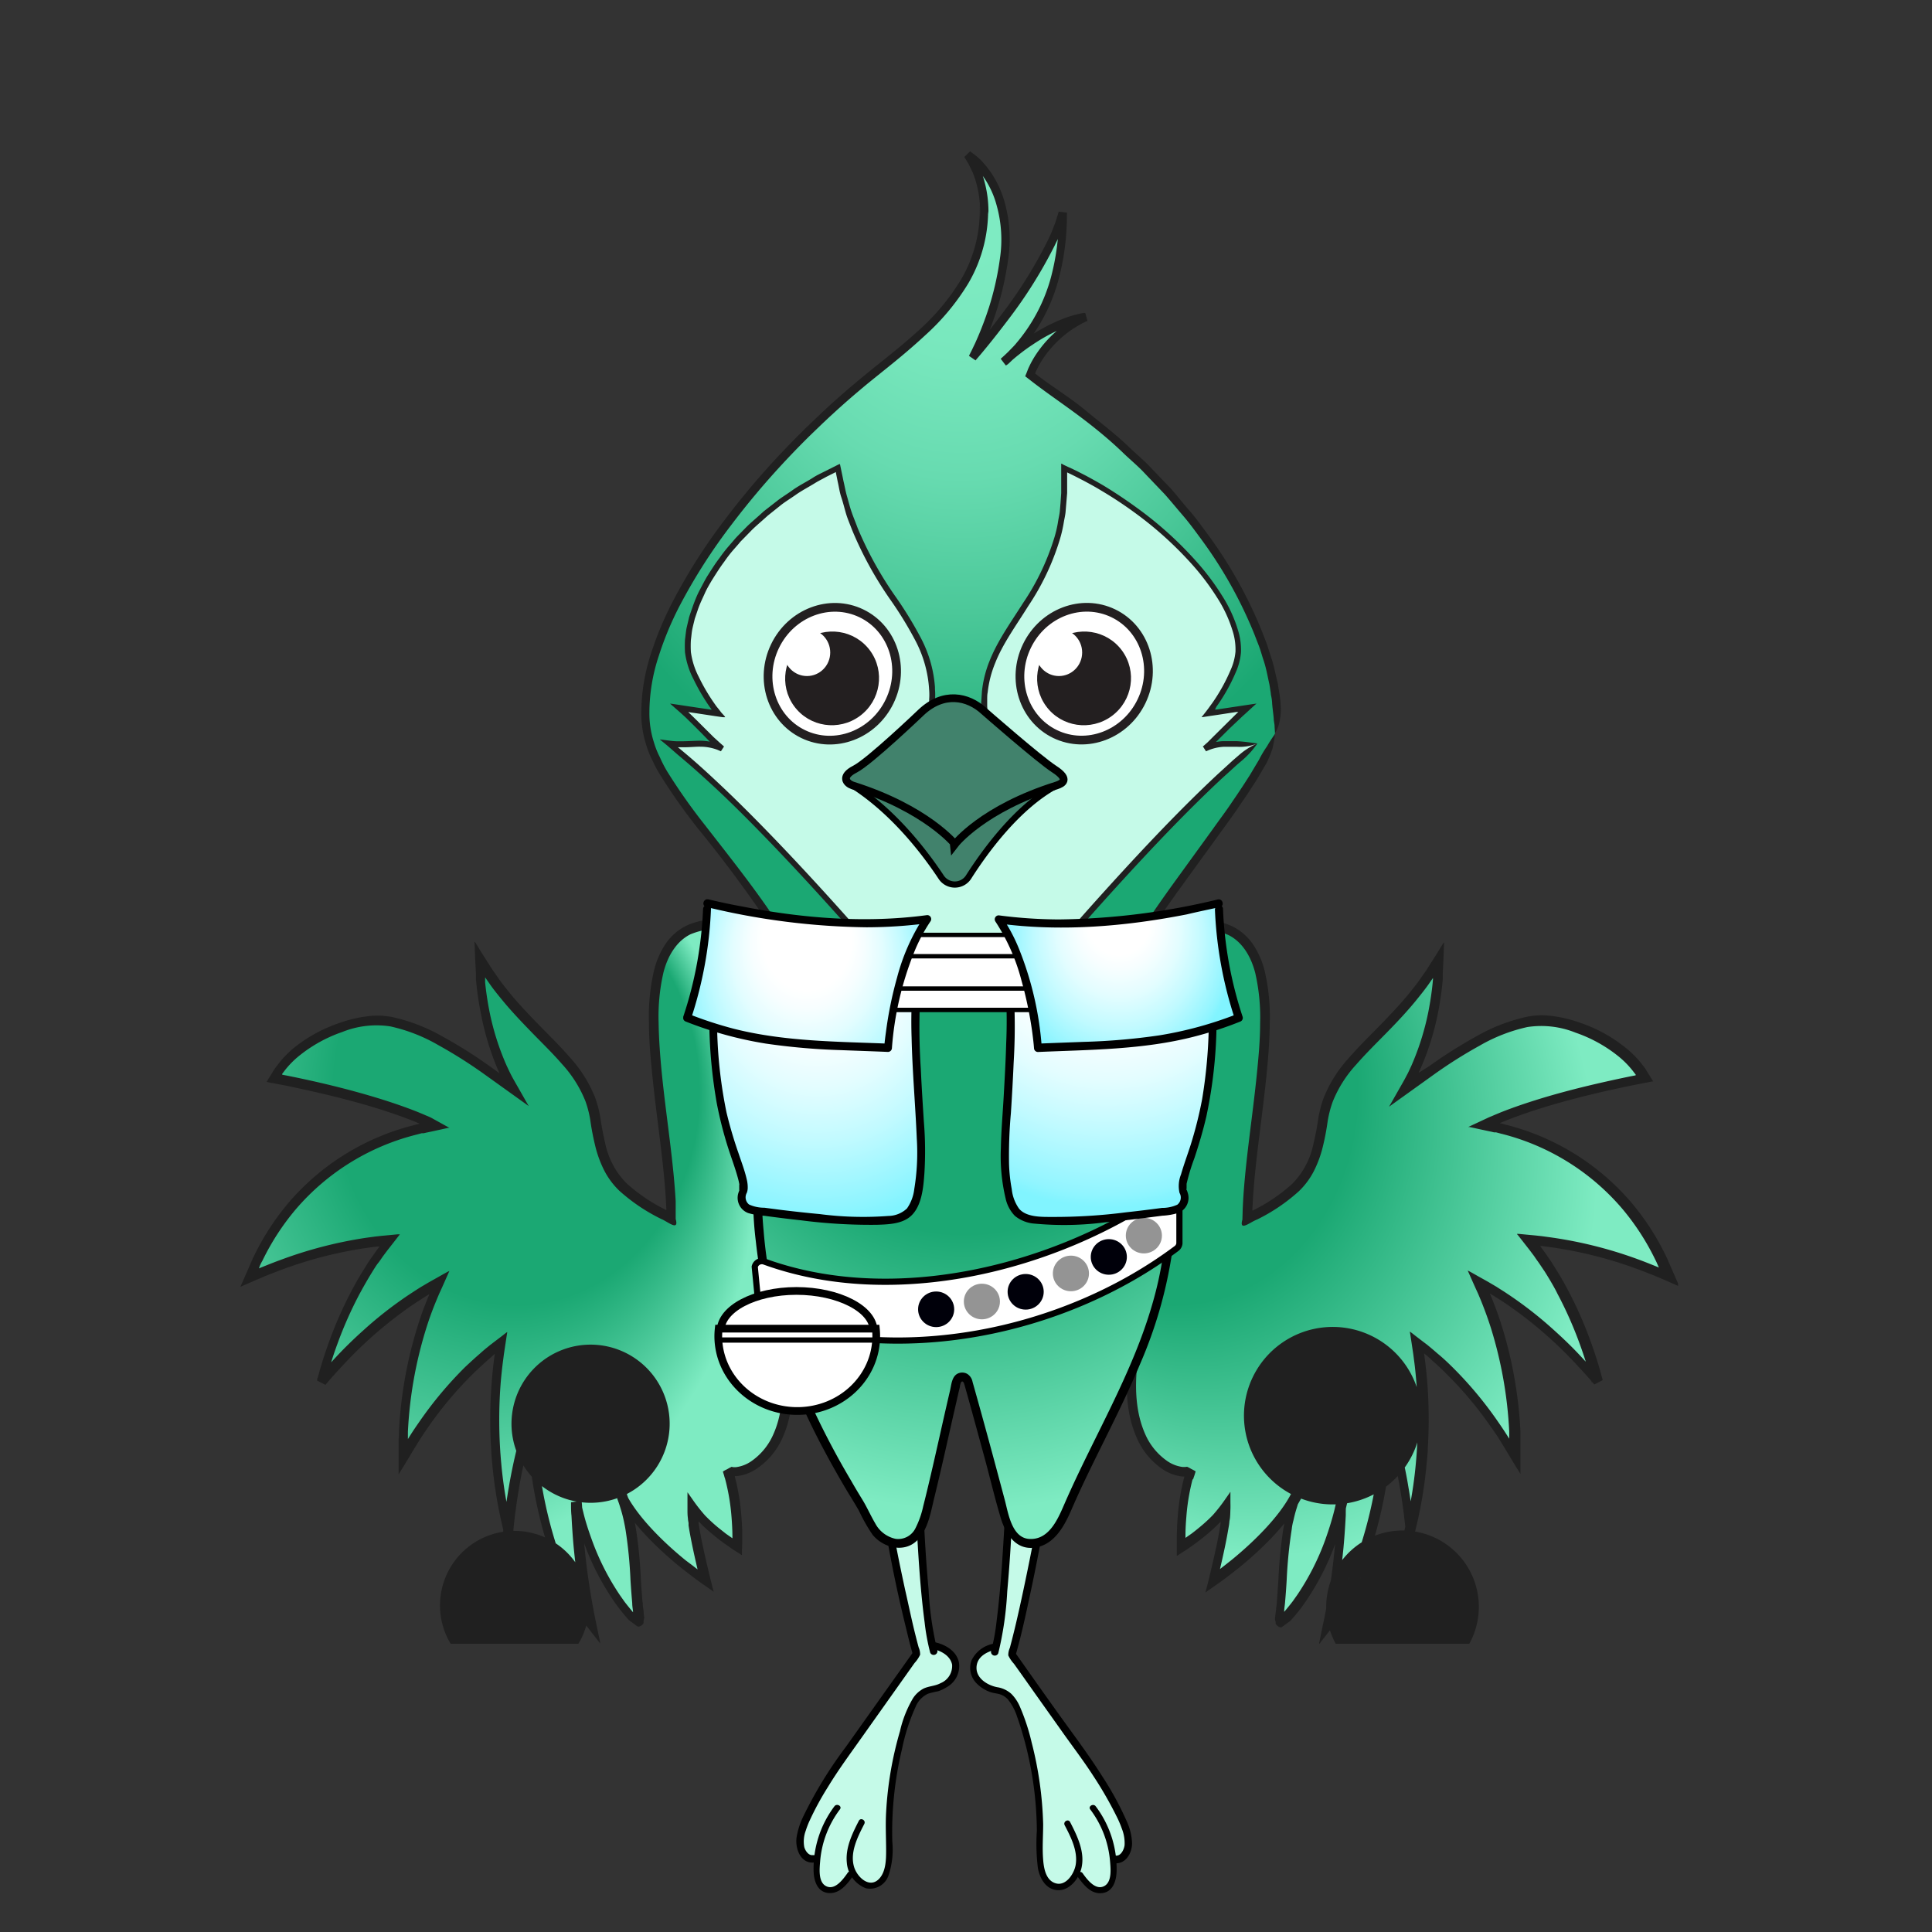 <svg xmlns="http://www.w3.org/2000/svg" xmlns:xlink="http://www.w3.org/1999/xlink" viewBox="0 0 300 300"><rect x="0" y="0" width="300" height="300" fill="#333333" stroke="none"/><defs><style>.cls-1{fill:#c5fae8;}.cls-2{fill:url(#New_Gradient_Swatch_17);}.cls-10,.cls-11,.cls-13,.cls-17,.cls-25,.cls-3{fill:#fff;}.cls-12,.cls-13,.cls-14,.cls-17,.cls-20,.cls-27,.cls-28,.cls-3{stroke:#000;}.cls-11,.cls-12,.cls-13,.cls-14,.cls-17,.cls-3{stroke-linecap:round;}.cls-11,.cls-12,.cls-13,.cls-14,.cls-17,.cls-20,.cls-25,.cls-27,.cls-28,.cls-3{stroke-miterlimit:10;}.cls-4{fill:url(#radial-gradient);}.cls-5{fill:url(#radial-gradient-2);}.cls-6{fill:url(#radial-gradient-3);}.cls-7{fill:url(#New_Gradient_Swatch_1);}.cls-8{fill:url(#New_Gradient_Swatch_1-2);}.cls-9{fill:url(#New_Gradient_Swatch_1-3);}.cls-11,.cls-25{stroke:#231f20;}.cls-11{stroke-width:0.56px;}.cls-12,.cls-14,.cls-20,.cls-28{fill:none;}.cls-12,.cls-13,.cls-28{stroke-width:1.25px;}.cls-14{stroke-width:0.85px;}.cls-15{fill:url(#radial-gradient-4);}.cls-16{fill:url(#radial-gradient-5);}.cls-17{stroke-width:0.71px;}.cls-18{fill:url(#radial-gradient-6);}.cls-19{fill:url(#radial-gradient-7);}.cls-20{stroke-width:1.38px;}.cls-21{fill:url(#New_Gradient_Swatch_17-2);}.cls-22{fill:#202020;}.cls-23{fill:url(#New_Gradient_Swatch_17-3);}.cls-24{fill:url(#radial-gradient-8);}.cls-25{stroke-width:1.41px;}.cls-26{fill:#231f20;}.cls-27{fill:#41826c;}</style><radialGradient id="New_Gradient_Swatch_17" cx="45.52" cy="41.21" fy="-1.297" r="89.32" gradientUnits="userSpaceOnUse"><stop offset="0.42" stop-color="#1ba873"/><stop offset="0.76" stop-color="#7eebc2"/></radialGradient><radialGradient id="radial-gradient" cx="-24499.13" cy="-13169.01" r="14.12" gradientTransform="matrix(0.2, 0.04, -0.04, 0.2, 4567.04, 3573.29)" gradientUnits="userSpaceOnUse"><stop offset="0.28" stop-color="#fff"/><stop offset="0.41" stop-color="#fbfbfb"/><stop offset="0.54" stop-color="#efefef"/><stop offset="0.67" stop-color="#dadada"/><stop offset="0.8" stop-color="#bebebe"/><stop offset="0.93" stop-color="#9a9a9a"/><stop offset="0.95" stop-color="#949494"/></radialGradient><radialGradient id="radial-gradient-2" cx="-24434.3" cy="-13202.89" r="14.12" xlink:href="#radial-gradient"/><radialGradient id="radial-gradient-3" cx="-24383.17" cy="-13242.24" r="14.12" xlink:href="#radial-gradient"/><radialGradient id="New_Gradient_Swatch_1" cx="-520.99" cy="2199.29" r="2.88" gradientTransform="matrix(1, 0.17, -0.17, 0.99, 943.98, -2013.25)" gradientUnits="userSpaceOnUse"><stop offset="0.07" stop-color="#919191"/><stop offset="0.21" stop-color="#828283"/><stop offset="0.47" stop-color="#5c5c60"/><stop offset="0.83" stop-color="#1f1f27"/><stop offset="1" stop-color="#00000a"/></radialGradient><radialGradient id="New_Gradient_Swatch_1-2" cx="-507.4" cy="2194.05" r="2.88" xlink:href="#New_Gradient_Swatch_1"/><radialGradient id="New_Gradient_Swatch_1-3" cx="-495.3" cy="2186.21" r="2.88" xlink:href="#New_Gradient_Swatch_1"/><radialGradient id="radial-gradient-4" cx="21.77" cy="29.27" fy="4.729" r="43.04" gradientUnits="userSpaceOnUse"><stop offset="0.21" stop-color="#fff"/><stop offset="0.28" stop-color="#f7feff"/><stop offset="0.38" stop-color="#e3fdff"/><stop offset="0.51" stop-color="#c1faff"/><stop offset="0.66" stop-color="#92f5ff"/><stop offset="0.71" stop-color="#81f4ff"/></radialGradient><radialGradient id="radial-gradient-5" cx="68.75" cy="29.27" fy="-12.677" r="71.76" gradientUnits="userSpaceOnUse"><stop offset="0.27" stop-color="#fff"/><stop offset="0.31" stop-color="#f7feff"/><stop offset="0.37" stop-color="#e3fdff"/><stop offset="0.44" stop-color="#c1faff"/><stop offset="0.53" stop-color="#92f5ff"/><stop offset="0.55" stop-color="#81f4ff"/></radialGradient><radialGradient id="radial-gradient-6" cx="20.06" cy="12.32" fy="4.466" r="21.14" gradientTransform="translate(0 -2.07) scale(1 1.17)" gradientUnits="userSpaceOnUse"><stop offset="0.34" stop-color="#fff"/><stop offset="0.43" stop-color="#f7feff"/><stop offset="0.57" stop-color="#e3fdff"/><stop offset="0.74" stop-color="#c1faff"/><stop offset="0.94" stop-color="#92f5ff"/><stop offset="1" stop-color="#81f4ff"/></radialGradient><radialGradient id="radial-gradient-7" cx="70.46" cy="12.32" fy="2.722" r="34.01" gradientTransform="translate(0 -1.22) scale(1 1.1)" gradientUnits="userSpaceOnUse"><stop offset="0.15" stop-color="#fff"/><stop offset="0.2" stop-color="#f7feff"/><stop offset="0.29" stop-color="#e3fdff"/><stop offset="0.4" stop-color="#c1faff"/><stop offset="0.52" stop-color="#92f5ff"/><stop offset="0.55" stop-color="#81f4ff"/></radialGradient><radialGradient id="New_Gradient_Swatch_17-2" cx="-1989.2" cy="1460.22" fx="-2038.82" fy="1423.665" r="79.51" gradientTransform="translate(1860.28 -1277.7) scale(0.85 0.99)" xlink:href="#New_Gradient_Swatch_17"/><radialGradient id="New_Gradient_Swatch_17-3" cx="22800.14" cy="1460.22" fx="22750.516" fy="1423.665" r="79.51" gradientTransform="matrix(-0.85, 0, 0, 0.99, 19398.58, -1277.7)" xlink:href="#New_Gradient_Swatch_17"/><radialGradient id="radial-gradient-8" cx="51.75" cy="78.44" fy="3.727" r="122.67" gradientUnits="userSpaceOnUse"><stop offset="0.07" stop-color="#7eebc2"/><stop offset="0.15" stop-color="#78e7bd"/><stop offset="0.25" stop-color="#67dbb0"/><stop offset="0.36" stop-color="#4bc899"/><stop offset="0.49" stop-color="#24ae7a"/><stop offset="0.52" stop-color="#1ba873"/></radialGradient><symbol id="Bird_Body_MASTER_1_13" data-name="Bird_Body_MASTER_1 13" viewBox="0 0 223.24 232.68"><path class="cls-20" d="M36.48,193.8"/><path class="cls-20" d="M162.18,188.39"/><path class="cls-21" d="M129.91,148.72c-1.49,13.58-4.69,40.88,10.91,30.4-7.91,24.12,5.38,28.36,6.8,26.51a37.78,37.78,0,0,0-1.51,12s4.93-3.1,7-6.29c.24,2.34-2.09,11.53-2.09,11.53s9.49-6.5,12.94-13.17c-2.35,6-1.81,12.32-2.69,19.11-.05.41.26.71.49.47,4.29-4.44,7.6-11.09,9.26-18.64a105.76,105.76,0,0,1-2.25,19c6.45-7.38,9.65-25.11,9.15-32.61a87.56,87.56,0,0,1,3.67,18.26,72.51,72.51,0,0,0,1.14-29.4A57.63,57.63,0,0,1,198,203.64a62.83,62.83,0,0,0-5.7-27.12A64.48,64.48,0,0,1,210.68,192,58.56,58.56,0,0,0,200,170.06a66.5,66.5,0,0,1,21.79,5.78C215.93,161,204.16,154.2,193,152.16c6.83-3.37,17.89-6,25-7.29-3.12-5.7-11.45-9.05-16.27-9-7,.08-17.18,8-20.92,10.71a41.86,41.86,0,0,0,5.35-20.16c-6.56,11.4-16.55,15.39-17.91,24.61-1.28,8.65-3,11.18-11.8,15.66.22-17.2,9.17-44.87-6.46-45.67C137,120.36,131.41,135.15,129.91,148.72Z"/><path class="cls-22" d="M129.91,148.72a19.59,19.59,0,0,0-1.32,5.41c-.06.58-.16,1.61-.27,2.85-.3,3.43-.51,7-.47,10.56a46.05,46.05,0,0,0,.36,5.46,18.62,18.62,0,0,0,1.46,5.5,7,7,0,0,0,1.81,2.47,4.8,4.8,0,0,0,3,1.21,3.06,3.06,0,0,0,.8,0c.26,0,.53,0,.78-.08a9.94,9.94,0,0,0,1.47-.41,10.56,10.56,0,0,0,1.38-.58l.66-.34h0v0l-.07.2-.22.82-.38,1.4a52,52,0,0,0-1.06,5.75c-.41,3.88-.33,8,1.37,11.82a11.25,11.25,0,0,0,3.95,4.79,6.85,6.85,0,0,0,3.08,1.16h.32l0,.09a34.65,34.65,0,0,0-1,6c-.09,1-.13,2-.15,3v1.08l0,1.44,0,.36V219s.05,0,.07,0l.6-.39c.39-.25.83-.52,1.2-.79l.83-.58.6-.45c.41-.3.8-.62,1.19-.94a24.3,24.3,0,0,0,2.25-2.07l.05-.05h0l0,.34-.12.72c-.25,1.5-.57,3-.89,4.4-.19.85-.39,1.67-.57,2.45l-.47,1.92-.24.92-.05.23.17-.12.35-.25,1.32-.92,1.23-.89,1.14-.88,1-.78c3.92-3.2,7.5-6.89,9.37-10.27l.18-.31.08-.15v0a13.78,13.78,0,1,0-1.37-.61h0l0,0,0,.08c-.07.22-.15.42-.22.63-.15.4-.26.79-.37,1.15-.22.73-.37,1.36-.49,1.87-.22,1-.29,1.56-.28,1.43a75.33,75.33,0,0,0-.79,8c-.08,1.25-.16,2.44-.25,3.55,0,.27-.06.55-.08.81s-.08.7-.12,1-.05.47-.08.7.07.36.1.53l0,.26a.4.4,0,0,0,.1.17,1,1,0,0,0,.34.3.9.9,0,0,0,.42.13,2.08,2.08,0,0,0,.4-.26l.79-.58a1.57,1.57,0,0,0,.38-.33l.29-.33.38-.45c.46-.57.84-1,1.11-1.43l.42-.59a39.81,39.81,0,0,0,4.69-9.2c.54-1.52,1-3,1.35-4.37.1-.35.17-.69.25-1l.12-.5.06-.24-1.49-.19h0v.23c0,.64-.05,1.25-.08,1.82-.23,4.6-.56,6.94-.35,5h0c-.14,1.58-.33,3.15-.54,4.67-.11.76-.23,1.5-.34,2.24l-.18,1.09-.3,1.66c-.07.33-.13.67-.19,1s-.15.72-.23,1.08c-.14.7-.29,1.4-.43,2.09l-.21,1,0,.13v.06l0,0,.12-.16.27-.35,1.08-1.38c.34-.45.73-.91,1-1.31l.82-1.2.78-1.13.19-.27.09-.18c.07-.11.13-.23.19-.34.49-.9.9-1.68,1.17-2.32s.52-1.11.63-1.4c.22-.6.19-.39-.35.78a68.33,68.33,0,0,0,4.68-17.1,54.8,54.8,0,0,0,.62-7.58c0-.29,0-.59,0-.87V197l-1.46.28h0v0l.46,1.51c.29,1,.54,1.91.77,2.78.89,3.47,1.31,5.93,1.48,6.88s.08.38-.4-2.11c.36,1.8.66,3.59.89,5.33.12.86.22,1.72.31,2.55l.06.62,0,.31,0,.15v0c2.94.22.82,0,1.48.1h0v0l0-.07c.1-.41.19-.8.29-1.2a69.76,69.76,0,0,0,1.37-7.95c.22-2,.29-3.37.32-3.64s0,.51-.22,2.64h0a74.67,74.67,0,0,0,.1-13.68c-.11-1.09-.21-2.15-.36-3.2l-.08-.69h0l.14.11c.39.3.76.63,1.13,1,.74.64,1.45,1.3,2.14,2a57.65,57.65,0,0,1,7,8.35c.5.7,1,1.41,1.42,2.12l1,1.63c.45.77.86,1.44,1.27,2.11l.62,1,.15.25.08.13s0-.08,0-.12v-.6c0-.8,0-1.59,0-2.38s0-1.54,0-2.34c0-.42,0-.8,0-1.2a65.69,65.69,0,0,0-2.9-16.35c-.36-1.16-.75-2.27-1.16-3.32-.2-.54-.41-1.05-.63-1.55-.07-.18,0-.11,0-.12h0l.47.28.59.37,1.12.72a64,64,0,0,1,11,9.4c2,2.12,2.7,3,2.7,3l.2.23.08.09,0,0h0l1.3-.67h0l0-.07-.11-.37c-.07-.28-.18-.66-.31-1.14-.29-1-.7-2.39-1.45-4.44a61.45,61.45,0,0,0-3.58-8.08h0c-.25-.47-.89-1.7-2.08-3.57-.3-.47-.62-1-1-1.52l-.59-.84-.59-.79h0l.34,0,1.36.18a64.72,64.72,0,0,1,13.18,3.31q.93.33,1.89.72l1,.39,1.6.68,2,.88.25.1-.11-.25-.22-.5-.44-1c-.27-.62-.55-1.25-.82-1.89-.16-.35-.29-.71-.48-1.05a39.22,39.22,0,0,0-5.4-8.35,37.74,37.74,0,0,0-19.57-12.09l-.77-.21-.1,0h0l.16-.07.75-.31c2-.8,4.09-1.51,6.25-2.17,4.33-1.31,8.91-2.41,13.7-3.38l2.79-.54c.06,0,.17,0,.18-.05l-.12-.19-.24-.38-.47-.76c-.14-.23-.34-.56-.44-.71l-.3-.39a15.68,15.68,0,0,0-2.76-2.82,23.2,23.2,0,0,0-7-3.83,20.47,20.47,0,0,0-4-1,14.79,14.79,0,0,0-2.12-.16,13.87,13.87,0,0,0-2.14.23,27.77,27.77,0,0,0-7.9,3.07,72.64,72.64,0,0,0-7.27,4.6L183,144l-.06.05h0l.24-.52a41.69,41.69,0,0,0,2.77-8.75c.3-1.52.54-3.07.69-4.63l.06-.59,0-.36,0-.56.11-2.27.08-2.27c.11-.69-.21,0-.39.25l-.61,1-1.61,2.54c-.07.11-.14.23-.22.34l-.18.25-.22.31-.44.64c-.59.85-1.26,1.66-1.92,2.49-1.36,1.63-2.86,3.21-4.43,4.82s-3.21,3.2-4.77,5a20.33,20.33,0,0,0-3.9,6.2,17.94,17.94,0,0,0-.9,3.66c-.18,1.2-.42,2.38-.7,3.55a12.27,12.27,0,0,1-3.31,6.15,26.73,26.73,0,0,1-6.15,4.14s0,.06,0-.13v-.21l.06-.95c.06-1.28.17-2.57.29-3.87.49-5.19,1.29-10.44,1.83-15.79.27-2.68.49-5.38.52-8.11a31.63,31.63,0,0,0-.81-8.24,12.91,12.91,0,0,0-1.71-3.93,8.39,8.39,0,0,0-3.27-2.92,11.2,11.2,0,0,0-4.21-1l-2.13,0c-.7,0-1.4.22-2.1.33a15.16,15.16,0,0,0-7.27,4.12,24.82,24.82,0,0,0-4.7,6.73,43.19,43.19,0,0,0-2.77,7.56c-.08.32-.17.64-.25,1s-.09.38-.14.56c-.1.36-.16.72-.23,1-.14.64-.25,1.17-.32,1.51a17.73,17.73,0,0,0-.3,2.92,25.9,25.9,0,0,0,.2,2.67,26.3,26.3,0,0,0,.88-2.51,22.74,22.74,0,0,0,.69-2.79l.31-1.48c.07-.31.13-.66.23-1,0-.17.09-.35.14-.54l.24-.92a41.06,41.06,0,0,1,2.67-7.29,23.55,23.55,0,0,1,4.4-6.33,13.72,13.72,0,0,1,6.56-3.72,11.82,11.82,0,0,1,7.43.5c2.23,1.09,3.56,3.41,4.2,5.9a30.89,30.89,0,0,1,.76,7.83c0,2.66-.25,5.32-.52,8-.54,5.31-1.33,10.57-1.83,15.81-.12,1.31-.23,2.62-.3,3.93l-.05,1-.05,1.74c-.56,1.94,1.25.36,2.25,0a28,28,0,0,0,6.5-4.39,11.65,11.65,0,0,0,2.38-3.21,17.46,17.46,0,0,0,1.34-3.65,37.32,37.32,0,0,0,.72-3.68,16.78,16.78,0,0,1,.83-3.37,18.85,18.85,0,0,1,3.63-5.75c1.5-1.72,3.13-3.32,4.71-4.93s3.11-3.23,4.5-4.92c.69-.85,1.37-1.69,2-2.57l.73-1.05h0s0,0,0,0h0l0,.22-.05.57c-.15,1.51-.38,3-.67,4.48a40.9,40.9,0,0,1-2.67,8.44l-.23.49c-.16.34-.31.67-.5,1-.34.68-.8,1.45-1.2,2.16l-1.2,2.11-.3.52.43-.31.89-.64,5.58-4a71.93,71.93,0,0,1,7.13-4.51,26,26,0,0,1,7.45-2.91,14.24,14.24,0,0,1,7.48.87,22,22,0,0,1,6.54,3.58,14.13,14.13,0,0,1,2.51,2.56l.27.35c.08.1,0,.05,0,.08s.06,0,0,.06l-.83.16c-4.83,1-9.45,2.09-13.83,3.42-2.19.67-4.33,1.39-6.38,2.21l-.77.32-.58.25c-.26.1-.5.21-.73.32l-2.87,1.34-.08,0,.09,0,.19,0,.39.08.76.17,1.53.33.76.16.38.09.21,0,.1,0,.75.2a36.26,36.26,0,0,1,18.8,11.61,37.9,37.9,0,0,1,5.19,8c.18.33.31.68.46,1l.08.18h0l-.38-.16-1-.4c-.65-.26-1.3-.51-1.93-.74a66,66,0,0,0-13.48-3.38l-1.4-.19-1-.11-1.29-.12-1.24-.12-.31,0c0,.08.13.16.18.24l.37.47,1.43,1.83.71.95c.19.29.38.56.57.82.37.52.67,1,1,1.47,1.15,1.82,1.78,3,2,3.47h0a61.15,61.15,0,0,1,3.5,7.89c.73,2,1.13,3.4,1.41,4.34.13.48.24.84.31,1.12l.1.36,0,.07h0l1.3-.67h0l0,0-.07-.09-.21-.24s-.73-.92-2.75-3.08c-1-1.08-2.37-2.45-4.2-4.09a60.28,60.28,0,0,0-7.1-5.53c-.37-.25-.76-.5-1.16-.75l-.59-.38-.75-.44c-.83-.5-1.65-.93-2.52-1.43l-.64-.36-.33-.18c-.08,0-.29-.2-.17,0l.61,1.37c.2.46.41.92.62,1.39l.34.74.26.62q.31.73.6,1.5.6,1.54,1.14,3.24a64.73,64.73,0,0,1,2.83,16c0,.38,0,.78,0,1.15h0l-.32-.51c-.46-.72-.94-1.44-1.45-2.17a59.18,59.18,0,0,0-7.18-8.56c-.7-.69-1.43-1.37-2.2-2-.38-.33-.77-.67-1.17-1l-.45-.37-.6-.45-1.2-.92-.6-.47-.16-.11s-.13-.13-.09,0l.06.37.23,1.52.23,1.53.11.86c.14,1,.25,2.08.34,3.14a72.48,72.48,0,0,1-.09,13.4h0c.2-2.09.23-2.85.21-2.58s-.09,1.56-.31,3.56a67.84,67.84,0,0,1-1.34,7.78c-.09.39-.19.77-.28,1.17l0,.07v0h0a11.85,11.85,0,1,0,1.47.13v0l0-.16,0-.31-.06-.63c-.09-.85-.2-1.71-.31-2.59-.24-1.77-.54-3.59-.91-5.42h0c.49,2.53.55,3.11.4,2.14s-.59-3.47-1.5-7c-.23-.88-.48-1.83-.78-2.83-.16-.49-.31-1-.47-1.54v0h0c1.31-.26-1.78.33-1.46.27v.35l0,.41c0,.27,0,.54,0,.82a53.64,53.64,0,0,1-.6,7.36,67.35,67.35,0,0,1-4.57,16.72c.94-2.32.43-.64-1.39,2.81l-.18.33-.09.16,0,0-.09.15-.1.15c0,.05,0,0,0,0s0,.06,0-.05c.09-.51.17-1,.27-1.58.11-.75.22-1.51.34-2.28.21-1.54.4-3.13.55-4.73h0c-.22,2,.12-.39.36-5.05,0-.58,0-1.2.07-1.85v-.23h0l-1.49-.18-.06.23c0,.16-.07.32-.11.48-.08.33-.15.66-.24,1-.34,1.34-.79,2.77-1.31,4.24a39,39,0,0,1-4.51,8.85c.27-.39.1-.15-.41.57-.37.57-1.94,2.41-1.5,1.89h0v-.06c0-.44.09-.9.13-1.38.1-1.13.19-2.33.26-3.58a71.69,71.69,0,0,1,.78-7.81h0c0,.12,0-.39.26-1.36.11-.49.25-1.09.46-1.77.11-.34.21-.71.35-1.09l.21-.58,0-.08v0h0l-1.37-.62v0l-.08.13-.16.29c-1.71,3.1-5.18,6.72-9,9.84l-.95.75-.86.67h0c.12-.51.24-1.05.37-1.61.32-1.42.64-2.94.9-4.47l.13-.75.05-.38c0-.25.08-.49.1-.73.05-.48.05-.9.07-1.36s0-.79,0-1.19l0-1.22v-.26c-.05,0-.15.21-.23.31l-.5.71a26,26,0,0,1-2,2.57,24.51,24.51,0,0,1-2.12,1.94c-.37.31-.75.61-1.13.9l-1,.7h0v-.41c0-1,.06-1.94.14-2.9a32.92,32.92,0,0,1,.94-5.7L148,207c0-.13.07-.25.11-.37l.22-.71a4.26,4.26,0,0,0-.62-.35l-.37-.21-.26-.13c-.09-.06-.25,0-.37,0l-.2,0h-.21a5.37,5.37,0,0,1-2.38-.92,9.86,9.86,0,0,1-3.41-4.15c-1.52-3.4-1.64-7.31-1.23-11a49.45,49.45,0,0,1,1-5.56l.37-1.36.18-.68.38-1.24.78-2.51.1-.31c0-.05,0,0,0,0l-.08,0-.15.1-.61.37-1.21.73c-.4.24-.8.52-1.22.73l-.6.31a9.25,9.25,0,0,1-1.22.51,7.79,7.79,0,0,1-1.23.35c-.2,0-.41,0-.61.06a2,2,0,0,1-.6,0,4.24,4.24,0,0,1-3.52-2.83,17,17,0,0,1-1.33-5,44.75,44.75,0,0,1-.35-5.29c0-3.53.17-7,.46-10.41.12-1.23.21-2.25.26-2.83A20.73,20.73,0,0,0,129.91,148.72Z"/><path class="cls-23" d="M93.32,148.72c1.5,13.58,4.69,40.88-10.9,30.4,7.91,24.12-5.38,28.36-6.8,26.51a37.78,37.78,0,0,1,1.51,12s-4.93-3.1-7-6.29c-.24,2.34,2.09,11.53,2.09,11.53s-9.49-6.5-12.94-13.17c2.35,6,1.81,12.32,2.69,19.11,0,.41-.26.71-.49.47-4.29-4.44-7.6-11.09-9.27-18.64a106.67,106.67,0,0,0,2.26,19c-6.45-7.38-9.65-25.11-9.15-32.61a87.56,87.56,0,0,0-3.67,18.26,72.51,72.51,0,0,1-1.14-29.4,57.63,57.63,0,0,0-15.21,17.71A62.69,62.69,0,0,1,31,176.52,64.48,64.48,0,0,0,12.56,192a58.56,58.56,0,0,1,10.67-21.94,66.5,66.5,0,0,0-21.79,5.78C7.31,161,19.08,154.2,30.27,152.16c-6.83-3.37-17.89-6-25-7.29,3.12-5.7,11.44-9.05,16.27-9,7,.08,17.18,8,20.92,10.71a41.86,41.86,0,0,1-5.35-20.16C43.66,137.83,53.65,141.82,55,151c1.28,8.65,3,11.18,11.8,15.66-.23-17.2-9.17-44.87,6.46-45.67C86.25,120.36,91.83,135.15,93.32,148.72Z"/><path class="cls-22" d="M93.32,148.72a21.17,21.17,0,0,0-.15,5.56c0,.58.14,1.6.25,2.83.29,3.4.51,6.88.46,10.41a44.73,44.73,0,0,1-.34,5.29,17,17,0,0,1-1.33,5,4.24,4.24,0,0,1-3.52,2.83,2,2,0,0,1-.6,0c-.2,0-.41,0-.61-.06a8.23,8.23,0,0,1-1.24-.35,9.72,9.72,0,0,1-1.21-.51l-.6-.31c-.43-.21-.82-.49-1.23-.73L82,178l-.61-.37-.15-.1-.08,0s0,0,0,0l.1.31.77,2.51.39,1.24.18.68.37,1.36a49.45,49.45,0,0,1,1,5.56c.4,3.72.29,7.63-1.23,11a9.86,9.86,0,0,1-3.41,4.15,5.37,5.37,0,0,1-2.38.92h-.21l-.2,0c-.12,0-.28-.1-.37,0l-.26.13-.37.21a3.42,3.42,0,0,0-.62.35l.22.71c0,.12.08.24.11.37l.07.26a32.92,32.92,0,0,1,.94,5.7c.08,1,.13,1.93.14,2.9v.41h0s0,0,0,0l-1-.7-1.14-.9a24.38,24.38,0,0,1-2.11-1.94,26,26,0,0,1-2-2.57l-.5-.71c-.08-.1-.18-.27-.23-.31v.26l0,1.22c0,.4,0,.74,0,1.19s0,.88.07,1.36c0,.24.06.48.1.73l0,.38.12.75c.27,1.53.59,3.05.91,4.47.13.56.25,1.1.37,1.61h0l-.86-.67-1-.75c-3.84-3.12-7.3-6.74-9-9.84l-.16-.29-.08-.13v0l-1.37.62h0v0l0,.08.21.58c.14.38.24.75.35,1.09.21.68.35,1.28.46,1.77.21,1,.28,1.48.26,1.36h0a69.23,69.23,0,0,1,.77,7.81c.08,1.25.17,2.45.27,3.58,0,.48.09.94.13,1.38v.06h0c.44.52-1.13-1.32-1.5-1.89-.52-.72-.68-1-.41-.57a39,39,0,0,1-4.51-8.85c-.53-1.47-1-2.9-1.31-4.24-.09-.33-.16-.66-.24-1l-.12-.48-.05-.23c1.32-.17-1.81.21-1.49.18h0v.23c0,.65,0,1.27.07,1.85.24,4.66.58,7,.36,5.05h0c.15,1.6.34,3.19.55,4.73.12.77.23,1.53.34,2.28.09.54.18,1.07.27,1.58,0,.11,0,0,0,.05s0,0,0,0l-.1-.15-.09-.15,0,0-.09-.16-.18-.33c-1.82-3.45-2.34-5.13-1.39-2.81a67.35,67.35,0,0,1-4.57-16.72,53.64,53.64,0,0,1-.6-7.36c0-.28,0-.55,0-.82l0-.41v-.35c.32.06-2.77-.53-1.47-.27h0v0l-.47,1.54c-.3,1-.55,2-.78,2.83-.91,3.53-1.33,6-1.5,7s-.09.39.39-2.14h0c-.36,1.83-.66,3.65-.9,5.42-.12.88-.22,1.74-.31,2.59l-.06.63,0,.31,0,.16v0a11.57,11.57,0,1,0,1.46-.13h0v0l0-.07c-.1-.4-.19-.78-.28-1.17a67.84,67.84,0,0,1-1.34-7.78c-.22-2-.29-3.3-.32-3.56s0,.49.22,2.58h0a73.39,73.39,0,0,1-.1-13.4c.1-1.06.21-2.11.35-3.14l.11-.86.23-1.53.23-1.52.06-.37c0-.11-.06,0-.1,0l-.15.11-.6.47-1.21.92-.59.45-.45.37c-.41.32-.79.66-1.17,1-.77.66-1.5,1.34-2.21,2a59.73,59.73,0,0,0-7.17,8.56c-.51.73-1,1.45-1.45,2.17l-.32.51h0c0-.37,0-.77,0-1.15a64.27,64.27,0,0,1,2.83-16c.35-1.13.73-2.21,1.13-3.24.2-.51.4-1,.61-1.5l.26-.62.34-.74c.21-.47.42-.93.62-1.39l.61-1.37c.12-.19-.09,0-.17,0l-.33.18-.65.36c-.86.5-1.68.93-2.51,1.43l-.75.44-.6.38-1.15.75a60.28,60.28,0,0,0-7.1,5.53c-1.83,1.64-3.18,3-4.2,4.09-2,2.16-2.75,3.08-2.75,3.08l-.21.24-.08.09,0,0h0l1.29.67h0l0-.07c0-.1.06-.22.1-.36s.17-.64.31-1.12c.28-.94.68-2.34,1.41-4.34a60.84,60.84,0,0,1,3.49-7.89h0c.25-.45.88-1.65,2-3.47.29-.45.6-1,1-1.47.19-.26.38-.53.57-.82l.71-.95,1.43-1.83.36-.47a1.88,1.88,0,0,0,.18-.24l-.3,0-1.25.12-1.28.12-1,.11-1.4.19A66,66,0,0,0,6.18,173.1c-.64.23-1.28.48-1.93.74l-1,.4-.38.16h0s0,.06.07-.18.28-.69.47-1a37.9,37.9,0,0,1,5.19-8,36.26,36.26,0,0,1,18.8-11.61l.75-.2.1,0,.21,0,.38-.09.76-.16,1.52-.33.77-.17.38-.08.2,0,.09,0-.09,0L29.62,151c-.23-.11-.47-.22-.73-.32l-.58-.25-.77-.32c-2.06-.82-4.19-1.54-6.38-2.21-4.39-1.33-9-2.45-13.83-3.42l-.84-.16s0,0,0-.06,0,0,0-.08l.27-.35a13.8,13.8,0,0,1,2.51-2.56,22,22,0,0,1,6.54-3.58,14.24,14.24,0,0,1,7.48-.87,26,26,0,0,1,7.45,2.91,73.11,73.11,0,0,1,7.13,4.51l5.58,4,.89.64.43.31-.3-.52-1.2-2.11c-.4-.71-.86-1.48-1.21-2.16-.18-.34-.33-.67-.49-1l-.23-.49a40.31,40.31,0,0,1-2.67-8.44c-.29-1.47-.52-3-.67-4.48l0-.57,0-.22h0s0,0,0,0h0l.73,1.05c.61.88,1.3,1.72,2,2.57,1.39,1.69,2.93,3.3,4.5,4.92s3.21,3.2,4.71,4.93a18.85,18.85,0,0,1,3.63,5.75,16.13,16.13,0,0,1,.82,3.37c.18,1.22.43,2.45.73,3.68a17.46,17.46,0,0,0,1.34,3.65,11.82,11.82,0,0,0,2.37,3.21,28.21,28.21,0,0,0,6.51,4.39c1,.4,2.81,2,2.25,0l0-1.74,0-1c-.07-1.31-.18-2.62-.3-3.93-.5-5.24-1.3-10.5-1.84-15.81-.26-2.65-.47-5.31-.51-8a30.45,30.45,0,0,1,.76-7.83c.64-2.49,2-4.82,4.2-5.9a11.82,11.82,0,0,1,7.43-.5,13.72,13.72,0,0,1,6.56,3.72,23.55,23.55,0,0,1,4.4,6.33,41.06,41.06,0,0,1,2.67,7.29l.24.92c0,.19.09.37.14.54.1.35.16.7.23,1l.31,1.48a22.74,22.74,0,0,0,.69,2.79,26.09,26.09,0,0,0,.87,2.51,23.48,23.48,0,0,0,.21-2.67,17.73,17.73,0,0,0-.3-2.92c-.07-.34-.18-.87-.32-1.51-.07-.32-.13-.68-.23-1-.05-.18-.1-.37-.14-.56s-.17-.63-.25-1a43.19,43.19,0,0,0-2.77-7.56,25,25,0,0,0-4.7-6.73,15.16,15.16,0,0,0-7.27-4.12c-.7-.11-1.4-.29-2.1-.33l-2.13,0a11.2,11.2,0,0,0-4.21,1,8.49,8.49,0,0,0-3.28,2.92,13.13,13.13,0,0,0-1.7,3.93,31.21,31.21,0,0,0-.81,8.24c0,2.73.25,5.43.52,8.11.54,5.35,1.33,10.6,1.83,15.79.12,1.3.23,2.59.29,3.87l.05.95v.21c0,.19,0,.13,0,.13a26.73,26.73,0,0,1-6.15-4.14,12.37,12.37,0,0,1-3.32-6.15c-.27-1.17-.51-2.35-.69-3.55a17.94,17.94,0,0,0-.9-3.66,20.52,20.52,0,0,0-3.9-6.2c-1.56-1.8-3.21-3.4-4.77-5s-3.07-3.19-4.43-4.82c-.66-.83-1.33-1.64-1.92-2.49l-.44-.64-.22-.31-.18-.25c-.08-.11-.15-.23-.22-.34l-1.62-2.54-.6-1c-.18-.24-.51-.94-.4-.25l.08,2.27.12,2.27,0,.56,0,.36.06.59a44.53,44.53,0,0,0,.69,4.63A41.69,41.69,0,0,0,40,143.57l.24.52h0l-.07-.05-1.41-1a71.65,71.65,0,0,0-7.28-4.6,27.71,27.71,0,0,0-7.89-3.07,13.87,13.87,0,0,0-2.14-.23,14.79,14.79,0,0,0-2.12.16,20.47,20.47,0,0,0-4,1,23.2,23.2,0,0,0-7,3.83A15.68,15.68,0,0,0,5.63,143l-.3.39c-.11.15-.3.48-.44.71l-.47.76-.24.38-.12.19s.12,0,.17.05L7,146c4.79,1,9.37,2.07,13.69,3.38,2.16.66,4.26,1.37,6.26,2.17l.74.31.17.07h0l-.09,0-.77.21A37.69,37.69,0,0,0,7.47,164.21a39.22,39.22,0,0,0-5.4,8.35c-.19.34-.32.7-.48,1.05-.27.64-.55,1.27-.82,1.89l-.44,1-.22.5-.11.25.25-.1,2-.88c.54-.22,1.07-.45,1.59-.68l1-.39q1-.39,1.89-.72a64.56,64.56,0,0,1,13.18-3.31l1.36-.18.34,0h0c-.21.27-.4.53-.59.79l-.59.84c-.38.54-.7,1-1,1.52-1.19,1.87-1.83,3.1-2.08,3.57h0a61.45,61.45,0,0,0-3.58,8.08c-.75,2.05-1.16,3.47-1.45,4.44-.13.48-.24.86-.32,1.14s-.07.27-.1.37l0,.07h0l1.3.67h0l0,0,.08-.09.2-.23s.72-.91,2.7-3a64,64,0,0,1,11-9.4l1.12-.72.58-.37.48-.28h0s0-.06-.06.12c-.21.5-.42,1-.62,1.55-.41,1-.8,2.16-1.16,3.32a65.69,65.69,0,0,0-2.9,16.35c0,.4,0,.78-.05,1.2,0,.8,0,1.56,0,2.34s0,1.58,0,2.38v.6s0,.13,0,.12l.08-.13.15-.25.62-1c.41-.67.82-1.34,1.27-2.11l1-1.63c.45-.71.92-1.42,1.41-2.12a58.39,58.39,0,0,1,7-8.35c.69-.67,1.4-1.33,2.14-2,.37-.32.74-.65,1.13-1l.13-.11h0l-.09.69c-.14,1-.25,2.11-.35,3.2a74.67,74.67,0,0,0,.1,13.68h0c-.2-2.13-.23-2.91-.22-2.64s.09,1.6.32,3.64a69.76,69.76,0,0,0,1.37,7.95c.09.4.19.79.29,1.2l0,.07v0h0c.66-.05-1.46.12,1.48-.1v0l0-.15,0-.31.06-.62c.09-.83.19-1.69.31-2.55.23-1.74.53-3.53.88-5.33-.48,2.49-.54,3.06-.39,2.11s.59-3.41,1.48-6.88c.23-.87.47-1.8.77-2.78l.46-1.51v0h0L44.56,197v.81c0,.28,0,.58,0,.87a54.8,54.8,0,0,0,.62,7.58,68.72,68.72,0,0,0,4.67,17.1c-.53-1.17-.56-1.38-.34-.78.11.29.34.76.63,1.4s.68,1.42,1.17,2.32c.06.11.12.23.19.34l.09.18.18.27c.26.36.52.74.79,1.13l.82,1.2c.28.4.67.86,1,1.31l1.08,1.38.27.35.12.16,0,0v-.06l0-.12c-.06-.34-.13-.67-.2-1-.15-.69-.29-1.39-.44-2.09-.07-.36-.14-.72-.22-1.08s-.12-.67-.19-1l-.3-1.66-.18-1.09c-.12-.74-.23-1.48-.34-2.24-.21-1.52-.4-3.09-.55-4.67h0c.22,2-.11-.38-.35-5,0-.57,0-1.18-.07-1.82v-.23h0l-1.49.19.06.24.12.5c.08.33.15.67.25,1a43.75,43.75,0,0,0,1.35,4.37,39.81,39.81,0,0,0,4.69,9.2l.42.59c.27.38.65.86,1.11,1.43l.38.45.28.33a1.8,1.8,0,0,0,.39.33l.79.58a2.08,2.08,0,0,0,.4.26.9.9,0,0,0,.42-.13,1,1,0,0,0,.34-.3.39.39,0,0,0,.09-.17l0-.26c0-.17.06-.35.1-.53l-.09-.7c0-.34-.07-.68-.11-1s0-.54-.08-.81c-.09-1.11-.18-2.3-.25-3.55a72.89,72.89,0,0,0-.8-8h0c0,.13-.05-.41-.28-1.43-.11-.51-.26-1.14-.48-1.87-.11-.36-.22-.75-.37-1.15l-.23-.63,0-.08,0,0h0a12.28,12.28,0,1,0-1.38.61l0,0,.08.15.18.31c1.87,3.38,5.45,7.07,9.37,10.27l1,.78,1.14.88,1.22.89,1.33.92.35.25.17.12-.05-.23-.24-.92-.47-1.92c-.18-.78-.38-1.6-.57-2.45-.32-1.41-.64-2.9-.89-4.4l-.12-.72,0-.34h0l0,.05a24.3,24.3,0,0,0,2.25,2.07c.39.32.78.64,1.18.94l.61.45.83.58c.37.27.8.54,1.2.79l.6.39s.06,0,.07,0v-.27l0-.36.05-1.44v-1.08c0-1-.07-2-.15-3a34.65,34.65,0,0,0-1-6l0-.09h.32a6.85,6.85,0,0,0,3.08-1.16,11.25,11.25,0,0,0,4-4.79c1.7-3.79,1.78-7.94,1.36-11.82a52,52,0,0,0-1-5.75l-.38-1.4-.23-.82-.06-.2v0h0l.66.34a10.56,10.56,0,0,0,1.38.58,9.94,9.94,0,0,0,1.47.41c.25.05.52.05.78.08a3.06,3.06,0,0,0,.8,0,4.8,4.8,0,0,0,3-1.21,6.81,6.81,0,0,0,1.8-2.47A18.34,18.34,0,0,0,95,173a46.05,46.05,0,0,0,.36-5.46c0-3.61-.18-7.13-.47-10.56-.12-1.24-.21-2.27-.27-2.85A19.24,19.24,0,0,0,93.32,148.72Z"/><path class="cls-20" d="M30.81,0"/></symbol><symbol id="Bird_Head_1_8" data-name="Bird_Head_1 8" viewBox="0 0 103.44 156.8"><path class="cls-24" d="M102.5,94.41c1.89-5.88-3-33.3-37.78-56.62l-1.82-1.4a17.47,17.47,0,0,1,9-9.38c-4.36.6-9.84,4-13.06,7.07l-.33.22c6.61-5.74,9.68-14.09,9.68-24.18C65.68,20,53.55,33.63,53.55,33.63a49.59,49.59,0,0,0,5.19-16.88c.69-5.95-1.12-12.58-6-16C57,7,55.87,15.83,51.79,22.2S41.35,33,35.56,37.79c-19,15.75-37.92,40.69-34.51,57,2.34,11.18,23.52,27.5,30,50.06,4.72,16.54,34.51,13.71,40.58-.76C79.94,124.18,99.09,105,102.5,94.41Z"/><path class="cls-22" d="M102.5,94.41c.19-.38.36-.76.52-1.13a7.58,7.58,0,0,0,.28-1.14,9.06,9.06,0,0,0,.09-2.65,7.17,7.17,0,0,0-.11-1.06c0-.22-.07-.46-.11-.71-.07-.48-.15-1-.23-1.47-.35-1.38-.59-2.82-1.07-4.19L101.21,80c-.25-.69-.53-1.37-.79-2.06a71.55,71.55,0,0,0-8.87-15.86c-.92-1.24-1.82-2.52-2.85-3.69s-2-2.42-3-3.57L82.4,51.38c-1.07-1.15-2.29-2.15-3.43-3.24-2.26-2.2-4.79-4.08-7.2-6.08s-5.09-3.62-7.53-5.48l-.45-.35-.09-.07h0s0,0,0,0a5.32,5.32,0,0,1,.21-.5A15.06,15.06,0,0,1,65,33.73a17.71,17.71,0,0,1,2.88-3.29A17,17,0,0,1,71.43,28a5.24,5.24,0,0,1,.48-.23l.24-.12h0c.33,1.13-.4-1.56-.35-1.28h-.07l-.15,0a11,11,0,0,0-1.14.23,19.74,19.74,0,0,0-2.18.69h0a29.85,29.85,0,0,0-5.75,3.05c-.85.56-1.64,1.15-2.37,1.73-.36.29-.7.58-1,.86l-.47.43-.2.18-.18.12-.06,0,0,0h0L59,34.81v0l.11-.09.21-.2.4-.37c.26-.24.51-.46.72-.69.42-.44.78-.81,1-1.11.52-.61.72-.86.53-.62h0a28.73,28.73,0,0,0,5.52-10.77,40.28,40.28,0,0,0,1.35-9.86c0-.17,0-.34,0-.51v-.44h0c1.17.14-1.6-.21-1.32-.17h0v0c-.09.3-.18.58-.27.86a12.25,12.25,0,0,1-.52,1.52,23.2,23.2,0,0,1-.92,2.16c-.49,1-.58,1.23-.17.35h0a73.66,73.66,0,0,1-7.26,11.6c-1.25,1.68-2.48,3.23-3.63,4.63-.57.69-1.13,1.36-1.66,2l0,.06,0,0h0c-.24-.15,2.07,1.41,1.1.74h0l.07-.13.13-.28.27-.53q.26-.53.48-1a53.5,53.5,0,0,0,2.16-5.45c.25-.83.19-.51-.43,1.24h0a49.45,49.45,0,0,0,2.45-9.93,22,22,0,0,0-.52-9.25,15.93,15.93,0,0,0-3.95-7A13.21,13.21,0,0,0,53.45.43L53.27.3,53.19.23l0,0h0c.83-.82-1.15,1.11-.94.92l0,0,.2.33.4.64c.24.43.43.87.64,1.28s.33.84.48,1.24a17.18,17.18,0,0,1,.8,6.36c0,.38,0,.4,0,0,0-.2,0-.5,0-.92s0-.93-.06-1.57h0a22,22,0,0,1-3,12.47,36.12,36.12,0,0,1-6.61,8C42.9,31,40.81,32.68,39,34.13s-3.32,2.67-4.57,3.73c-2.51,2.12-4,3.5-4.89,4.32l-1.16,1.1-1.94,1.86c-1.24,1.24-3.07,3.06-5.3,5.5s-4.85,5.5-7.65,9.2A92,92,0,0,0,5.08,73.06a53.87,53.87,0,0,0-3.5,8.38A31,31,0,0,0,0,91.15a16.55,16.55,0,0,0,.82,5.16,14.45,14.45,0,0,0,1,2.48,21.44,21.44,0,0,0,1.27,2.36A93.54,93.54,0,0,0,9.36,110a208,208,0,0,1,13.41,18.44,72,72,0,0,1,5.42,10.47,59.58,59.58,0,0,1,2,5.62,20.34,20.34,0,0,0,1.12,2.94,9.5,9.5,0,0,0,.78,1.39,9.92,9.92,0,0,0,.93,1.3,18.21,18.21,0,0,0,10.88,6.1A30,30,0,0,0,56.45,156a26.39,26.39,0,0,0,11.24-5.51,17,17,0,0,0,4-4.95c.48-1,.89-1.89,1.3-2.8s.8-1.85,1.28-2.73a116.46,116.46,0,0,1,5.93-10.4c2.14-3.33,4.36-6.57,6.61-9.72l6.73-9.28c1.1-1.53,2.2-3,3.24-4.57.52-.77,1.06-1.51,1.55-2.29l1.23-1.9c.7-1.17,1.25-2.14,1.54-2.62a17,17,0,0,0,1-2.42,18.09,18.09,0,0,0,.41-2.36c-.51.73-.91,1.32-1.29,2a17.66,17.66,0,0,0-1.3,2.18l-1.52,2.55c-.4.62-.8,1.25-1.21,1.87s-1,1.51-1.53,2.27c-1,1.52-2.13,3-3.22,4.54l-6.73,9.29c-2.26,3.16-4.5,6.42-6.66,9.78s-4.2,6.86-6,10.52c-.49.9-.86,1.86-1.3,2.78s-.85,1.88-1.27,2.73a15.73,15.73,0,0,1-3.65,4.56,25.15,25.15,0,0,1-10.68,5.22,28.67,28.67,0,0,1-12,.32,16.9,16.9,0,0,1-10.1-5.62,14.51,14.51,0,0,1-2.59-5.18,59.59,59.59,0,0,0-2.08-5.75,71.57,71.57,0,0,0-5.52-10.66c-4.15-6.75-9-12.75-13.49-18.55a93.14,93.14,0,0,1-6.17-8.75A19.69,19.69,0,0,1,3,98.22a13.29,13.29,0,0,1-.93-2.31,15.28,15.28,0,0,1-.76-4.79,29.4,29.4,0,0,1,1.52-9.28,51.84,51.84,0,0,1,3.41-8.17,91,91,0,0,1,8.31-13c2.77-3.66,5.37-6.69,7.57-9.1s4-4.22,5.25-5.45l1.92-1.85,1.15-1.08c.89-.81,2.36-2.19,4.84-4.28,1.24-1.06,2.75-2.26,4.55-3.71S43.75,32,46,29.91a37.3,37.3,0,0,0,6.86-8.27A23.31,23.31,0,0,0,56.06,8.41h0c0,.68,0,1.24.06,1.68s0,.77,0,1c0,.43,0,.42,0,0a18.69,18.69,0,0,0-.87-6.85L54.7,2.88c-.23-.45-.44-.93-.7-1.4-.15-.23-.29-.47-.44-.71L53.34.41l0,0c.19-.21-1.77,1.74-.93.92h0l.07.06.16.12a13.07,13.07,0,0,1,1.22,1.05,14.55,14.55,0,0,1,3.61,6.38A20.58,20.58,0,0,1,58,17.63a47.43,47.43,0,0,1-2.38,9.66h0c.6-1.71.66-2,.41-1.21a51.94,51.94,0,0,1-2.09,5.31c-.16.32-.31.65-.48,1-.08.17-.17.34-.26.52l-.13.27-.07.13h0l1.09.75v0l0,0,0-.06c.55-.62,1.11-1.29,1.69-2,1.16-1.41,2.4-3,3.67-4.68a74.64,74.64,0,0,0,7.39-11.81h0c-.43.9-.33.69.18-.37a23.53,23.53,0,0,0,1-2.25,14.08,14.08,0,0,0,.56-1.6c.09-.29.18-.6.28-.91v-.05c.29,0-2.48-.32-1.31-.16h0v.43c0,.16,0,.32,0,.49a38.94,38.94,0,0,1-1.29,9.53A27.49,27.49,0,0,1,61,30.85h0l-.5.6c-.24.28-.59.63-1,1.05-.2.22-.44.43-.68.66l-.38.35-.2.18-.1.1h0l.81,1.06h0l0,0,.06,0,.12-.08.18-.12.25-.23L60,34c.31-.27.64-.55,1-.83.69-.55,1.45-1.12,2.28-1.66a28.54,28.54,0,0,1,5.48-2.91h0a15.8,15.8,0,0,1,2-.64,9.46,9.46,0,0,1,1-.22l.13,0H72c.09.27-.68-2.41-.37-1.27l0,0-.27.12c-.17.09-.35.16-.52.26A17.69,17.69,0,0,0,67,29.45,18.41,18.41,0,0,0,63.9,33a15.35,15.35,0,0,0-1.18,2.09,5.55,5.55,0,0,0-.24.56l-.2.51-.11.26c0,.09-.14.2,0,.25l1.29,1c2.46,1.88,5,3.59,7.5,5.47s4.89,3.83,7.12,6c1.12,1.07,2.33,2.06,3.38,3.2l3.21,3.36c1,1.13,2,2.35,3,3.51s1.9,2.41,2.81,3.64a70.12,70.12,0,0,1,8.71,15.55c.25.68.53,1.34.77,2s.43,1.36.64,2c.47,1.34.7,2.73,1,4.07.08.48.15.95.22,1.41,0,.24.08.47.11.68a6.75,6.75,0,0,1,.11,1c.08,1,.21,1.76.26,2.49,0,.36.12.73.13,1.1S102.49,94,102.5,94.41Z"/><path class="cls-1" d="M99.66,96c-3.54.5-5.43-.64-8.63.84,2.65-2.29,4.32-4.35,7-6.64l-6.35,1s3.7-4.65,4.71-8.72c1.85-7.4-9.74-22.59-28-31C69.83,73,53.42,77.3,55.7,92.09c.43,2.79-8.22-2-9.13,1.77,3.41-18-10.9-19.73-14.73-42.41-18.25,8.43-25.92,23.62-24.08,31,1,4.07,4.72,8.72,4.72,8.72l-6.36-1c2.66,2.29,4.32,4.35,7,6.64C9.9,95.4,8,96.54,4.47,96c10.18,8.11,23,22.15,32.85,33.4,7.67,8.79,22.16,8.78,29.82,0C77.18,117.9,90.25,103.53,99.66,96Z"/><path class="cls-22" d="M99.66,96c-1.22-.15-2-.29-3.4-.37-.28,0-.77,0-1.38,0H94.1a8.57,8.57,0,0,0-2.92.68l-.34.14c1,1.55.3.41.53.75l0,0,.07-.06.14-.12.55-.49,1.07-1c.69-.7,1.39-1.39,2.1-2.09l1.06-1,.54-.51.29-.28.57-.51L99,90l.29-.26.15-.13.07-.06s0,0,0,0l-.76.11-2.66.4-3,.45-.31,0h0l.1-.14L93,90.1a29.07,29.07,0,0,0,3.15-5.59A10.11,10.11,0,0,0,97,81.28,10.57,10.57,0,0,0,96.61,78a22.23,22.23,0,0,0-2.73-6,39.79,39.79,0,0,0-3.95-5.27,59.52,59.52,0,0,0-9.71-8.8Q77.58,56,74.8,54.31c-.93-.55-1.87-1.07-2.81-1.58L70.57,52l-.72-.35L69,51.26l-.72-.34L68,50.75l-.08,0V51l0,1.41,0,1.55c0,.51,0,1,0,1.54L67.82,57l-.13,1.52c-.06.5-.18,1-.26,1.48a18.94,18.94,0,0,1-.68,2.91,39.31,39.31,0,0,1-5,10.38c-2,3.15-4.13,6.11-5.42,9.37a18.24,18.24,0,0,0-1.23,4.91l-.08,1.22-.05.6.05.6c.06.76.12,1.52.18,2.25,0,.12,0,.15,0,.16a.43.43,0,0,1-.26.1,3.77,3.77,0,0,1-.95,0c-.68-.07-1.36-.2-2-.31A10.33,10.33,0,0,0,47.88,92a2.21,2.21,0,0,0-.51.18c-.12,0-.08,0-.1,0h0c.07-.47.13-.92.19-1.35s0-1,.06-1.5,0-.79,0-.51c.09-1.26-.14-2.49,0-1.62a20.19,20.19,0,0,0-2.27-8.2,61.42,61.42,0,0,0-4-6.57A58.5,58.5,0,0,1,35,61.17c-.33-.91-.7-1.77-1-2.65s-.5-1.72-.74-2.54-.37-1.65-.56-2.43q-.12-.6-.24-1.17l-.15-.73-.12-.57-.06-.28s-.16.06-.23.08l-2.41,1.21c-.64.32-1.26.61-1.83,1-1.14.7-2.25,1.26-3.18,1.93s-1.84,1.21-2.6,1.82l-2.08,1.62C18.67,59.51,17.68,60.31,17,61l-1.49,1.52c-.31.33-.44.49-.44.49l-1,1.16A21.38,21.38,0,0,0,12.66,66c-.61.77-1.27,1.81-2.07,3.08-.38.65-.75,1.38-1.17,2.17S8.62,73,8.27,74c-.17.5-.35,1-.53,1.56l-.41,1.74c-.12.6-.17,1.25-.26,1.9a18.17,18.17,0,0,0,0,2.08A13.09,13.09,0,0,0,8.44,85.6,32.81,32.81,0,0,0,11,90l.39.55,0,0h0l-2.59-.38L7,89.9l-1.51-.23-.77-.11s-.09,0-.06,0l.07.06.15.14.3.26,1.21,1.06.59.54.29.27L8.4,93l1.28,1.28L11,95.63l1,.93.6.54.09.07,0,0,0,0h0c1-1.55.28-.43.5-.78h0l-.21-.09-.44-.19a8.86,8.86,0,0,0-3-.55c-.76,0-1.68.07-2.81.09H6.34l-.54,0c-.65,0-1.42-.13-2.15-.22l-.57-.07H3l.1.09.22.17.89.73L5.7,97.65h0c1.16,1,2.55,2.08,6.76,6,5.76,5.42,14.38,14.43,24,25.47A20.32,20.32,0,0,0,46,135.55a22.89,22.89,0,0,0,6,.93,21.23,21.23,0,0,0,6.11-.82A19.63,19.63,0,0,0,63.72,133a10.8,10.8,0,0,0,1.28-.94,11.93,11.93,0,0,0,1.2-1c.75-.75,1.5-1.52,2.16-2.3,2.73-3.13,5.51-6.26,8.31-9.35,5.62-6.17,11.33-12.22,17.15-17.66.89-.81,1.75-1.58,2.53-2.3l1-.85A14.33,14.33,0,0,0,99.66,96a11.2,11.2,0,0,0-2.93,1.84l-1,.86-2.54,2.32c-5.86,5.47-11.58,11.53-17.21,17.71-2.81,3.09-5.59,6.23-8.33,9.36-.67.81-1.38,1.53-2.09,2.24a12,12,0,0,1-1.15,1,8.76,8.76,0,0,1-1.21.89,18.66,18.66,0,0,1-5.41,2.52,21.07,21.07,0,0,1-5.84.78,22.16,22.16,0,0,1-5.7-.89,19.31,19.31,0,0,1-9.09-6.11C27.53,117.49,18.89,108.46,13.1,103c-4.23-4-5.63-5.08-6.8-6.08h0l-.38-.3h.86c1.19,0,2.08-.11,2.79-.09a7.81,7.81,0,0,1,2.72.49l.4.17.19.08h0c.22-.35-.5.77.5-.77h0l0,0,0,0-.07-.07-.6-.53-1-.91-1.34-1.33c-.68-.68-1-1-1.28-1.28L7.89,91.21l-.3-.28s0,0,0,0h0l1.12.16,3.1.47,1.38.2.34,0c.1,0,0,0,0-.09l-.11-.14L12.94,91l-.43-.56L12.15,90l-.38-.54A31,31,0,0,1,9.28,85.2a12.28,12.28,0,0,1-1.26-4,17.67,17.67,0,0,1,0-1.92c.09-.62.12-1.22.24-1.8s.27-1.12.39-1.65l.51-1.5c.34-1,.76-1.81,1.11-2.6s.77-1.48,1.14-2.11c.78-1.24,1.42-2.24,2-3A21.87,21.87,0,0,1,14.8,64.8l1-1.14a4.37,4.37,0,0,1,.42-.48l1.46-1.49c.66-.7,1.63-1.49,2.78-2.54l2-1.6c.74-.6,1.63-1.13,2.55-1.78s2-1.21,3.12-1.9c.56-.35,1.18-.64,1.81-1l1.54-.77h0l0,.13.06.29.24,1.19c.19.8.29,1.64.57,2.47s.49,1.71.75,2.6.65,1.77,1,2.7A59.28,59.28,0,0,0,40.46,73a60.37,60.37,0,0,1,3.93,6.47,19.49,19.49,0,0,1,2.17,7.85c-.11-.83.11.34,0,1.55,0-.27,0,.11,0,.5s0,.94-.06,1.44-.16,1.18-.25,1.8c0,.27-.07.54-.11.82l0,.21v.1h0l.11,0,.28,0,.06,0,.13,0,.15,0L47,94h0s0,0,0-.06a1.05,1.05,0,0,1,.41-.61c.12-.09.28-.25.31-.23a1.81,1.81,0,0,1,.35-.13,10,10,0,0,1,3.68.18c.67.12,1.37.25,2.11.33a4.92,4.92,0,0,0,1.21,0,1.34,1.34,0,0,0,.73-.34,1,1,0,0,0,.33-.84c-.06-.75-.12-1.51-.18-2.29l0-.56,0-.57c0-.38,0-.77.08-1.15A17.39,17.39,0,0,1,57.24,83c1.22-3.11,3.34-6,5.34-9.21a40.24,40.24,0,0,0,5.07-10.62,21.44,21.44,0,0,0,.7-3c.09-.51.21-1,.27-1.53l.13-1.56.13-1.57c0-.52,0-1.05,0-1.57l0-1.59v-.19h0l.6.29.71.35,1.4.72c.93.5,1.86,1,2.77,1.56q2.75,1.62,5.35,3.52a59,59,0,0,1,9.56,8.65,40,40,0,0,1,3.86,5.15,21.59,21.59,0,0,1,2.62,5.75,9.92,9.92,0,0,1,.36,3,9.15,9.15,0,0,1-.77,2.93,29.32,29.32,0,0,1-3,5.41l-.23.31-.36.5c-.31.42-.65.86-1,1.29l-.13.15.2,0,.38-.06.78-.12,1.23-.18,3-.46.36,0h0l-.26.23-.54.53-1.07,1.06-2.09,2.07-1,1-.54.48-.13.12-.07.06,0,0c.21.35-.53-.76.47.8l.31-.13a7.46,7.46,0,0,1,2.61-.6l.67,0h.05c.58,0,1.07,0,1.35,0A7.58,7.58,0,0,0,99.66,96Z"/><ellipse class="cls-25" cx="30.89" cy="84.73" rx="10.84" ry="10.29" transform="translate(-58.84 75.77) rotate(-64.27)"/><ellipse class="cls-26" cx="30.87" cy="85.47" rx="7.61" ry="7.56" transform="translate(-44.67 34.95) rotate(-36.36)"/><ellipse class="cls-10" cx="26.8" cy="81.29" rx="3.76" ry="3.81"/><ellipse class="cls-25" cx="71.64" cy="84.73" rx="10.84" ry="10.29" transform="translate(-35.79 112.47) rotate(-64.27)"/><ellipse class="cls-26" cx="71.62" cy="85.47" rx="7.61" ry="7.56" transform="translate(-36.73 59.11) rotate(-36.36)"/><ellipse class="cls-10" cx="67.55" cy="81.29" rx="3.76" ry="3.81"/><path class="cls-27" d="M34.2,102.8c-.9-.58-2-1.44.36-2.64S45.24,91,45.24,91c3.6-3.41,7.57-2.69,10.24-.19,0,0,8.79,7.71,11.32,9.35s1.3,2.13.36,2.64c-6.25,3.37-11.45,10.45-14.23,14.82a2.64,2.64,0,0,1-4.43,0C45.82,113.58,40.85,107.07,34.2,102.8Z"/><path class="cls-28" d="M34.2,102.8c-1-.32-2-1.44.36-2.64S45.24,91,45.24,91c3.6-3.41,7.57-2.69,10.24-.19,0,0,8.79,7.71,11.32,9.35s1.37,2.32.36,2.64c-12,3.77-16.42,9.5-16.42,9.5S46.15,106.57,34.2,102.8Z"/></symbol><symbol id="Bird_Body_MASTER_1_10" data-name="Bird_Body_MASTER_1 10" viewBox="0 0 90.52 160.76"><path class="cls-1" d="M40.78,120.78l-.21.51c-1.42-5.47-2.25-21.71-2.28-26.38l-6,1.14a244.38,244.38,0,0,0,5.26,25.38s0,.93,0,.94c-3.84,4.57-12.41,17.54-13.68,19-1.86,2.13-3.57,6.1-4.45,8.89a6,6,0,0,0-.31,3.19c.26,1,1.2,2,2.16,1.72l.41-.81a17.39,17.39,0,0,0-.2,2.4,3.79,3.79,0,0,0,1,3,2.21,2.21,0,0,0,2.55,0,7.35,7.35,0,0,0,1.91-2.08l.33-.82c.61,1.82,2.28,3.28,3.9,2.66,2.15-.83,2.3-4.08,2.22-6.61a57.35,57.35,0,0,1,3.1-20.67c.59-1.71,1.42-3.55,3-4.14.63-.23,1.33-.24,2-.51C45.44,125.83,44.86,121.75,40.78,120.78Z"/><path class="cls-1" d="M71.46,150.39c-.88-2.8-2.59-6.77-4.44-8.89-1.28-1.47-9.85-14.43-13.69-19,0,0,0-1,0-1a241.06,241.06,0,0,0,5.26-25.37l-6-1.15c0,4.68-.86,20.92-2.28,26.38l-.21-.51c-4.08,1-4.66,5-.66,6.76.63.27,1.33.27,2,.51,1.56.58,2.39,2.43,3,4.14A57.32,57.32,0,0,1,57.52,153c-.08,2.53.07,5.78,2.22,6.6,1.63.63,3.29-.83,3.9-2.65l.33.82a7.63,7.63,0,0,0,1.91,2.08,2.21,2.21,0,0,0,2.55,0,3.82,3.82,0,0,0,1-3,17.37,17.37,0,0,0-.19-2.39l.4.81c1,.22,1.9-.68,2.16-1.73A6,6,0,0,0,71.46,150.39Z"/><path d="M40.49,121.27c1.28.32,2.71,1.09,3,2.51a3,3,0,0,1-1.86,3c-.88.48-1.88.46-2.76.88a4.61,4.61,0,0,0-1.72,1.59,18.55,18.55,0,0,0-2.09,5.3,57.67,57.67,0,0,0-2.24,13.11c-.12,2.08,0,4.15,0,6.23,0,1.46-.05,3.36-1.1,4.5-1.55,1.69-3.56-.21-4.07-1.84-.74-2.38.58-4.92,1.64-7,.3-.58-.58-1.09-.88-.51-1.06,2.06-2.18,4.34-1.95,6.73a4.83,4.83,0,0,0,3.1,4.19,3.16,3.16,0,0,0,3.66-2.12,13.08,13.08,0,0,0,.6-5.39,57.4,57.4,0,0,1,1.58-15.06,31.4,31.4,0,0,1,2.19-6.78,4,4,0,0,1,2-2.12,15.08,15.08,0,0,1,1.64-.4,5.74,5.74,0,0,0,1.37-.65,3.9,3.9,0,0,0,2-4c-.36-1.76-2-2.81-3.68-3.23a.51.51,0,0,0-.27,1Z"/><path d="M26.58,157.49c-.71,1-2.07,2.91-3.53,2.09-1.23-.68-1-2.81-.9-4a16.1,16.1,0,0,1,3.2-8.39c.39-.52-.49-1-.88-.51a16.81,16.81,0,0,0-3.38,10.54c.05,1.49.57,3.26,2.28,3.49,1.88.25,3.13-1.38,4.09-2.73.38-.54-.5-1-.88-.52Z"/><path d="M21,154.59c-.73.12-1.26-.71-1.42-1.3a5,5,0,0,1,.24-2.65,13.59,13.59,0,0,1,.57-1.5,47,47,0,0,1,3-5.54c1.63-2.69,3.49-5.22,5.31-7.79q4.35-6.13,8.71-12.28a5.17,5.17,0,0,0,.91-1.35,2.82,2.82,0,0,0-.24-1.19c-.24-.87-.46-1.76-.68-2.64-.54-2.22-1-4.45-1.51-6.68-1.08-5-2.13-10.15-2.81-15.28l-.44.59,5.67-1.49-.77-.58c0,3.25.21,6.52.41,9.77.25,4.1.56,8.21,1.1,12.29a34.76,34.76,0,0,0,.89,4.85.61.61,0,0,0,1.17-.33,52.27,52.27,0,0,1-1.42-9.81c-.37-4-.62-8.06-.8-12.1-.07-1.55-.13-3.11-.14-4.67a.61.61,0,0,0-.76-.59l-5.67,1.49a.62.62,0,0,0-.45.58A214.26,214.26,0,0,0,36,117.7c.36,1.5.72,3,1.15,4.48l.07-.46L26.29,137.11a68,68,0,0,0-6.9,11.29,12.13,12.13,0,0,0-1.06,3.37c-.24,1.84.71,4.36,3,4,.76-.12.44-1.29-.32-1.16Z"/><path d="M50.15,120.41a4.9,4.9,0,0,0-3.53,2.72,3.54,3.54,0,0,0,.88,3.73,5.68,5.68,0,0,0,2.2,1.37c.57.19,1.19.21,1.75.43a3,3,0,0,1,1.12.82A8.6,8.6,0,0,1,54,132.19c.41,1.14.76,2.3,1.09,3.47a57.38,57.38,0,0,1,2.11,15,32,32,0,0,0,.18,6.11c.31,1.53,1.16,3.17,2.85,3.46,2.06.35,3.72-1.68,4.17-3.48.64-2.61-.66-5.25-1.82-7.5-.3-.59-1.18-.07-.88.51,1,1.91,2.13,4.13,1.79,6.35-.22,1.46-1.62,3.66-3.38,3-1.47-.52-1.79-2.43-1.89-3.77-.16-1.92,0-3.85,0-5.77a58.84,58.84,0,0,0-1.86-13.19,33.81,33.81,0,0,0-1.9-5.79,6.6,6.6,0,0,0-1.39-2.08,4.42,4.42,0,0,0-2.31-1.08c-1.51-.3-3.34-1.39-3.32-3.14s1.61-2.56,3-2.91a.51.51,0,0,0-.27-1Z"/><path d="M63.73,158c1,1.35,2.21,3,4.09,2.73,1.71-.23,2.23-2,2.28-3.49a16.81,16.81,0,0,0-3.38-10.54c-.39-.52-1.27,0-.88.51a16.13,16.13,0,0,1,3.2,8.39c.09,1.14.32,3.19-.82,3.93-1.47.94-2.9-1-3.61-2-.38-.53-1.26,0-.88.52Z"/><path d="M69.6,155.88c1.89.32,3-1.54,3-3.21a9.22,9.22,0,0,0-.84-3.5,50.37,50.37,0,0,0-4-7.35c-2.35-3.74-5.07-7.27-7.62-10.87-2.15-3-4.31-6.07-6.45-9.11l.06.47c.87-3,1.53-6,2.19-9.1q1.24-5.68,2.26-11.41c.31-1.76.6-3.51.83-5.28a.6.6,0,0,0-.44-.58l-5.67-1.49a.61.61,0,0,0-.77.58c0,3.21-.2,6.42-.4,9.62-.25,4.07-.55,8.14-1.07,12.18a32.57,32.57,0,0,1-.89,4.79.61.61,0,0,0,1.17.32,54,54,0,0,0,1.45-10c.37-4.07.63-8.16.81-12.25.07-1.56.13-3.12.14-4.68l-.77.59,5.67,1.48-.44-.58c-.59,4.52-1.5,9-2.43,13.48-.49,2.36-1,4.72-1.55,7.07-.22.94-.45,1.88-.69,2.81-.1.4-.21.8-.31,1.19a2.85,2.85,0,0,0-.26,1.24,5.35,5.35,0,0,0,.91,1.35l1.1,1.54,2.29,3.24,4.41,6.21c1.66,2.35,3.43,4.66,5,7.09a61.83,61.83,0,0,1,4,7,17.44,17.44,0,0,1,.69,1.68,6.24,6.24,0,0,1,.41,2.59c-.09.7-.6,1.82-1.48,1.68s-1.09,1-.33,1.16Z"/><path class="cls-2" d="M15.63,11.08,12.1,44.65c-1,22.38,8.83,40.63,16.82,53.67.89,1.46,1.38,3.18,2.61,4.38a4.51,4.51,0,0,0,4.69,1.22c1.86-.77,2.59-3,3.1-4.92,1.44-5.4,3.7-16,4.92-21a.94.94,0,0,1,1.82,0c1.86,6.54,4,14.5,5.73,21,.52,1.94,1.25,4.15,3.11,4.92a4.51,4.51,0,0,0,4.69-1.22,13,13,0,0,0,2.61-4.38C68.82,83,79.68,67.62,78.8,47.74L73.94,10.63"/><path d="M14.94,11.08,13.45,25.27,11.52,43.6a55.64,55.64,0,0,0,.22,11.68,81.37,81.37,0,0,0,4.11,18.14A112.11,112.11,0,0,0,22.73,89c1.21,2.28,2.49,4.54,3.81,6.76.62,1,1.27,2.07,1.88,3.12a27.35,27.35,0,0,0,2.22,3.91c1.78,2.15,5.2,3,7.29.81,1.7-1.77,2.12-4.53,2.68-6.82,1.27-5.18,2.4-10.4,3.6-15.6l.36-1.59.18-.72a2.13,2.13,0,0,1,.19-.76c.33-.38.5.22.57.47l.66,2.35q1.36,4.92,2.7,9.86c.83,3.09,1.57,6.21,2.49,9.28.79,2.59,2.45,5.25,5.56,4.78s4.73-3.48,5.88-6.14,2.33-5.12,3.56-7.64c2.59-5.28,5.28-10.51,7.55-15.94A71.73,71.73,0,0,0,79,57.64a40.68,40.68,0,0,0,.38-10.85l-2.31-17.6-2.3-17.56-.13-1c-.11-.87-1.5-.88-1.38,0l1.69,12.95,2.64,20.14c.18,1.34.41,2.68.53,4a42,42,0,0,1-.4,9.1,59.1,59.1,0,0,1-1.87,8.74c-3.24,11.19-9.33,21.18-14,31.8-1.07,2.43-2.44,6.15-5.68,6.1-3,0-3.57-4.1-4.15-6.28-1.7-6.39-3.42-12.77-5.22-19.13a1.94,1.94,0,0,0-.87-1.3,1.67,1.67,0,0,0-1.61,0c-.88.51-.95,1.78-1.16,2.68q-.86,3.71-1.69,7.43c-.6,2.66-1.2,5.33-1.84,8q-.39,1.65-.81,3.3a14.66,14.66,0,0,1-1.24,3.53,3.11,3.11,0,0,1-3.21,1.75,4.87,4.87,0,0,1-3.31-2.5c-.73-1.24-1.3-2.55-2.05-3.79-.61-1-1.22-2-1.82-3.06a133,133,0,0,1-7.32-14.19A88.94,88.94,0,0,1,14.37,63,73.82,73.82,0,0,1,13,53.55a57.73,57.73,0,0,1-.17-8.92c.39-4.79,1-9.57,1.52-14.36l1.9-18.12.12-1.07c.09-.89-1.3-.88-1.39,0Z"/><path class="cls-3" d="M13,67.64c21.61,8,48.41,2.59,66.8-11.17a1.16,1.16,0,0,0,.46-.82V48.1a1.17,1.17,0,0,0-1.85-1.05C60.21,59.81,34,66.18,13.12,58.59a1.18,1.18,0,0,0-1.55.84l.67,6.88A1.16,1.16,0,0,0,13,67.64Z"/><ellipse id="SVGID" class="cls-4" cx="48.31" cy="65.05" rx="2.92" ry="2.88"/><ellipse id="SVGID-2" data-name="SVGID" class="cls-5" cx="62.71" cy="60.51" rx="2.92" ry="2.88"/><ellipse id="SVGID-3" data-name="SVGID" class="cls-6" cx="74.51" cy="54.39" rx="2.92" ry="2.88"/><ellipse id="SVGID-4" data-name="SVGID" class="cls-7" cx="40.91" cy="66.31" rx="2.92" ry="2.88"/><ellipse id="SVGID-5" data-name="SVGID" class="cls-8" cx="55.39" cy="63.48" rx="2.92" ry="2.88"/><ellipse id="SVGID-6" data-name="SVGID" class="cls-9" cx="68.84" cy="57.84" rx="2.92" ry="2.88"/><path class="cls-10" d="M6.05,69.81c0-3.57,5.49-6.47,12.26-6.47s12.49,2.9,12.49,6.47-5.71,6.47-12.49,6.47S6.05,73.38,6.05,69.81Z"/><path class="cls-11" d="M6.05,69.81c0-3.57,5.49-6.47,12.26-6.47s12.49,2.9,12.49,6.47-5.71,6.47-12.49,6.47S6.05,73.38,6.05,69.81Z"/><path class="cls-12" d="M6.05,69.81c0-3.57,5.49-6.47,12.26-6.47s12.49,2.9,12.49,6.47-5.71,6.47-12.49,6.47S6.05,73.38,6.05,69.81Z"/><path class="cls-13" d="M5.74,69.44a11.73,11.73,0,0,0-.07,1.2c0,6.69,5.72,12.12,12.78,12.12s12.77-5.43,12.77-12.12a11.76,11.76,0,0,0-.06-1.2Z"/><line class="cls-14" x1="31.18" y1="71.28" x2="5.72" y2="71.28"/><path class="cls-15" d="M38.67,6.52C37,15.23,37.53,23.33,38,32.18c.29,5.13.92,10.32-.13,15.35A5.56,5.56,0,0,1,36.09,51a5.81,5.81,0,0,1-2.71.86c-5.14.66-16.22-.72-22.19-1.57a2,2,0,0,1-1.6-2.88c1.43-3-7.36-12.65-3.91-39.68-.22.11,7.57,3.07,12.88,2.86C28.42,10.19,38.67,6.52,38.67,6.52Z"/><path d="M38.05,6.35a78.66,78.66,0,0,0-1.11,16c.12,5.46.61,10.89.84,16.34a36.2,36.2,0,0,1-.41,8.19A6.79,6.79,0,0,1,36.19,50a4.47,4.47,0,0,1-3,1.21,54.22,54.22,0,0,1-11.1-.3c-2.07-.19-4.14-.42-6.2-.67l-2.76-.36a5.9,5.9,0,0,1-2.48-.52,1.48,1.48,0,0,1-.36-1.9,2.51,2.51,0,0,0,.14-.66,5.28,5.28,0,0,0-.15-1.48c-.32-1.43-.86-2.82-1.32-4.21A67.59,67.59,0,0,1,7,34.46,74.18,74.18,0,0,1,5.89,11.62c.12-1.3.27-2.6.43-3.9.07-.58-.73-.81-1.09-.45-1.11,1.09,2.6,2,3.07,2.14a38.25,38.25,0,0,0,7.77,1.71,37.15,37.15,0,0,0,9.58-.66,83.38,83.38,0,0,0,8.86-2c1.45-.41,2.91-.84,4.33-1.35.77-.27.43-1.5-.34-1.23A74.4,74.4,0,0,1,27.85,8.76,53.61,53.61,0,0,1,18.24,10a27.35,27.35,0,0,1-7.4-1.12c-1.12-.3-2.24-.64-3.34-1L6.44,7.4a1.23,1.23,0,0,0-.24-.1c-.38-.09.06-.43.12.42l-.19.45h0L5,7.72A80.65,80.65,0,0,0,5.43,33a63.4,63.4,0,0,0,1.91,7.44C7.85,42,8.45,43.6,8.88,45.21c.07.26.13.53.18.8s0,0,0,.24,0,.23,0,.34,0,.18,0,.27c0-.22,0,.08,0,.16a.21.21,0,0,1,0,.11c.08-.24-.08.19-.1.25a2.63,2.63,0,0,0,1.54,3.36,11.32,11.32,0,0,0,2.59.44q3,.41,6,.74a87.67,87.67,0,0,0,12.23.72c1.85-.06,4.1-.12,5.53-1.44,1.76-1.63,2-4.65,2.16-6.87a57.73,57.73,0,0,0-.09-8.42c-.18-2.82-.36-5.64-.49-8.46a102.47,102.47,0,0,1,.25-16.62c.16-1.39.37-2.77.62-4.14C39.43,5.89,38.2,5.54,38.05,6.35Z"/><path class="cls-16" d="M51.85,6.52c1.63,8.71,1.14,16.81.65,25.66-.28,5.13-.92,10.32.14,15.35A5.47,5.47,0,0,0,54.44,51a5.77,5.77,0,0,0,2.71.86c5.13.66,16.21-.72,22.19-1.57a2,2,0,0,0,1.59-2.88c-1.43-3,7.37-12.65,3.91-39.68.22.11-7.57,3.07-12.88,2.86C62.1,10.19,51.85,6.52,51.85,6.52Z"/><path d="M51.24,6.69a78.89,78.89,0,0,1,1,16.6c-.08,2.85-.24,5.68-.4,8.52s-.41,5.62-.46,8.44a29.43,29.43,0,0,0,.76,8.1,5.81,5.81,0,0,0,1.51,2.85,5.63,5.63,0,0,0,3.17,1.25,51.51,51.51,0,0,0,11.44-.21q3.2-.3,6.38-.7l2.87-.37a10.35,10.35,0,0,0,2.6-.46,2.62,2.62,0,0,0,1.46-3.33c0-.08-.18-.49-.1-.23,0,0,0-.1-.05-.14s0-.3,0-.2,0-.17,0-.24,0-.21,0-.32,0,0,0-.24a33,33,0,0,1,1.26-4.14c.74-2.23,1.41-4.48,1.94-6.77a75.56,75.56,0,0,0,1.25-23.48c-.12-1.3-.27-2.6-.43-3.9l-1.09.45h0l-.18-.45c.05-.81.49-.54.15-.44a1.28,1.28,0,0,0-.24.11l-.79.3c-.92.33-1.85.63-2.8.9A31.28,31.28,0,0,1,73.1,9.94a43.66,43.66,0,0,1-9.39-1c-2.65-.49-5.28-1.12-7.87-1.86-1.28-.37-2.56-.75-3.82-1.2-.77-.27-1.1,1-.33,1.23A75.33,75.33,0,0,0,63.8,10.27a41.39,41.39,0,0,0,9.8.92,35.63,35.63,0,0,0,7.86-1.54c1-.3,2-.61,2.9-1,.49-.2,1.67-.67.93-1.39-.35-.35-1.16-.13-1.09.45a80.09,80.09,0,0,1-.27,24.63,64.57,64.57,0,0,1-1.85,7.37c-.51,1.6-1.1,3.17-1.56,4.78a5,5,0,0,0-.24,3,1.47,1.47,0,0,1-.36,1.9,5.85,5.85,0,0,1-2.47.52c-1.94.26-3.87.5-5.81.71a90.57,90.57,0,0,1-12,.75c-1.69,0-4.15.06-5.32-1.34a6.64,6.64,0,0,1-1.18-3.15,26.9,26.9,0,0,1-.44-4.11A77,77,0,0,1,53,34.59c.18-2.74.33-5.47.45-8.21a96.43,96.43,0,0,0-.36-16c-.16-1.34-.37-2.67-.61-4C52.32,5.54,51.09,5.88,51.24,6.69Z"/><rect class="cls-17" x="29.89" y="5.75" width="31.66" height="12.14"/><rect class="cls-17" x="29.89" y="9.2" width="31.66" height="5.23"/><path class="cls-18" d="M3.85,1.55C3.44,7.7,2.71,13.48.65,19.14c11.82,4.67,20.52,4.34,32.5,4.87.12-1.64,1.32-13.59,6.32-20.78C24.53,5.26,10.21,2.07,3.89.63"/><path d="M3.21,1.55A63.24,63.24,0,0,1,0,19a.65.65,0,0,0,.45.78,61.2,61.2,0,0,0,12.9,3.55,105.7,105.7,0,0,0,12.19,1.06c2.52.1,5.05.18,7.58.29a.65.65,0,0,0,.64-.64A51.66,51.66,0,0,1,37.26,8.79,27,27,0,0,1,40,3.55a.64.64,0,0,0-.55-1c-10,1.35-20.25.51-30.15-1.44C7.56.8,5.81.41,4.06,0c-.8-.18-1.14,1.05-.34,1.23A115.19,115.19,0,0,0,29.66,4.52a76.6,76.6,0,0,0,9.81-.65l-.55-1a33.25,33.25,0,0,0-4.33,9.78,61.7,61.7,0,0,0-1.8,8.83c-.12.83-.22,1.66-.28,2.49l.64-.63C24.79,23,16.37,23,8.21,20.94A63.8,63.8,0,0,1,.82,18.52l.44.79A64.64,64.64,0,0,0,4.49,1.55c0-.82-1.22-.81-1.28,0Z"/><path class="cls-19" d="M86.67,1.55c.42,6.15,1.14,11.93,3.21,17.59C78.05,23.81,69.35,23.48,57.38,24c-.13-1.64-1.33-13.59-6.33-20.78C66,5.26,80.31,2.07,86.64.63"/><path d="M86,1.55a64.62,64.62,0,0,0,3.22,17.76l.45-.79A61.08,61.08,0,0,1,77,22a103,103,0,0,1-12.16,1.05c-2.49.1-5,.18-7.47.29L58,24A52.84,52.84,0,0,0,54.42,8.28,27.23,27.23,0,0,0,51.6,2.91l-.55,1c10.13,1.35,20.43.48,30.42-1.48C83.25,2,85,1.65,86.8,1.25c.81-.18.47-1.41-.33-1.23A114.44,114.44,0,0,1,60.75,3.25a76.85,76.85,0,0,1-9.7-.66.64.64,0,0,0-.55,1,32.17,32.17,0,0,1,4.22,9.57,61.48,61.48,0,0,1,1.76,8.51c.1.79.2,1.59.26,2.38a.64.64,0,0,0,.64.64c8.43-.37,16.93-.36,25.16-2.46a59.82,59.82,0,0,0,7.51-2.44.64.64,0,0,0,.44-.78A63.61,63.61,0,0,1,87.31,1.55c0-.81-1.33-.82-1.27,0Z"/></symbol></defs><g id="Birds"><use width="223.24" height="232.68" transform="translate(37.33 22.56)" xlink:href="#Bird_Body_MASTER_1_13"/><use width="103.44" height="156.8" transform="translate(99.58 23.28) scale(0.96)" xlink:href="#Bird_Head_1_8"/><use width="90.52" height="160.76" transform="translate(106.09 139.65) scale(0.96)" xlink:href="#Bird_Body_MASTER_1_10"/></g></svg>